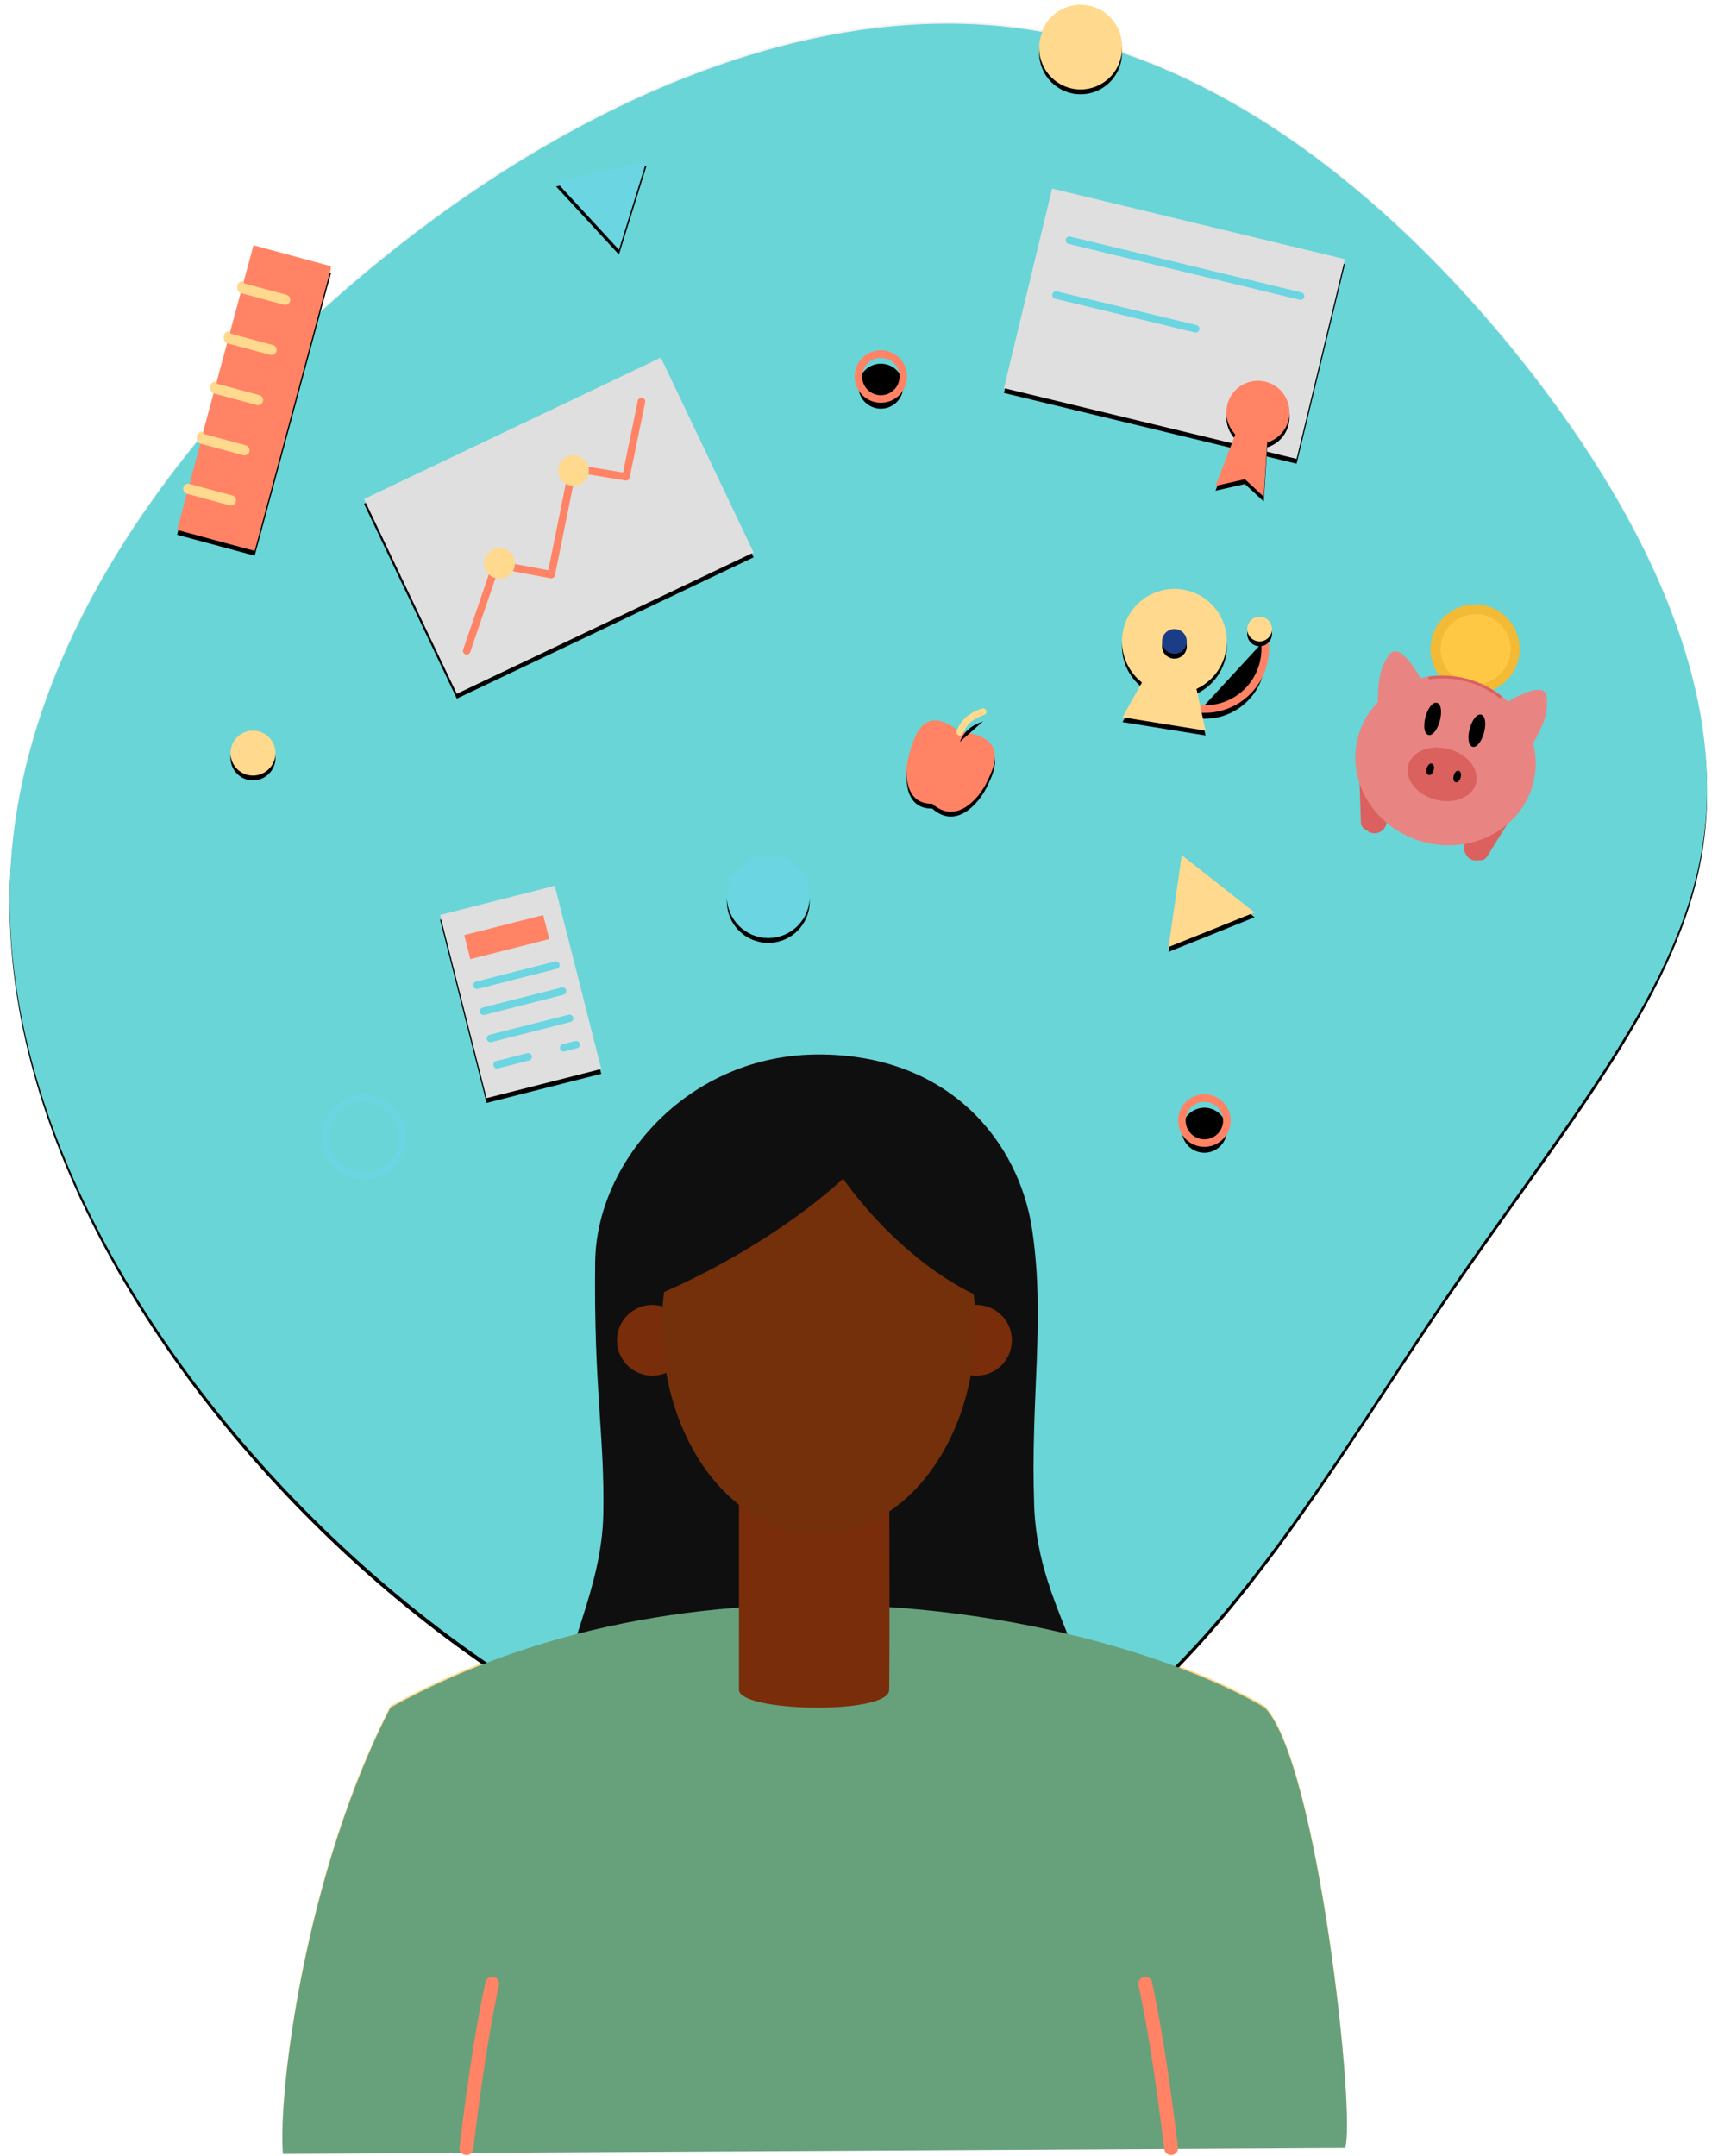 <?xml version="1.0" encoding="UTF-8"?>
<svg width="711px" height="892px" viewBox="0 0 711 892" version="1.1" xmlns="http://www.w3.org/2000/svg" xmlns:xlink="http://www.w3.org/1999/xlink">
    <title>student-colour</title>
    <defs>
        <path d="M623.07,144.82 C675.42,209.56 709.28,280.6 701.32,343.82 C693.55,407 644,462.44 591.62,539.4 C539.27,616.54 483.78,715.32 403.86,739.92 C323.76,764.53 219.24,715.14 136.92,638 C54.6,560.86 -5.52,456.34 0.4,357.55 C6.32,258.76 78.1,165.91 160.4,101.16 C242.7,36.41 335.6,-0.21 417.55,10.7 C499.5,21.61 570.53,80.07 623.07,144.82 Z" id="path-1"></path>
        <filter x="-1.0%" y="-0.7%" width="102.0%" height="101.9%" filterUnits="objectBoundingBox" id="filter-2">
            <feOffset dx="0" dy="2" in="SourceAlpha" result="shadowOffsetOuter1"></feOffset>
            <feGaussianBlur stdDeviation="2" in="shadowOffsetOuter1" result="shadowBlurOuter1"></feGaussianBlur>
            <feColorMatrix values="0 0 0 0 0   0 0 0 0 0   0 0 0 0 0  0 0 0 0.5 0" type="matrix" in="shadowBlurOuter1"></feColorMatrix>
        </filter>
        <path d="M393.07,301.62 C378.31,290.1 374.67,302.97 372.36,310.62 C370.05,318.27 370.22,331.76 381.79,331.47 C391.93,340.57 401.37,328.8 404.27,322.82 C407.17,316.84 414.29,303.86 393.07,301.62 Z" id="path-3"></path>
        <filter x="-19.1%" y="-13.2%" width="138.3%" height="137.1%" filterUnits="objectBoundingBox" id="filter-4">
            <feOffset dx="0" dy="2" in="SourceAlpha" result="shadowOffsetOuter1"></feOffset>
            <feGaussianBlur stdDeviation="2" in="shadowOffsetOuter1" result="shadowBlurOuter1"></feGaussianBlur>
            <feColorMatrix values="0 0 0 0 0   0 0 0 0 0   0 0 0 0 0  0 0 0 0.5 0" type="matrix" in="shadowBlurOuter1"></feColorMatrix>
        </filter>
        <path d="M402.83,293.41 C397.74,295.2 394.88,297.64 393.26,301.88" id="path-5"></path>
        <filter x="-92.2%" y="-80.3%" width="284.2%" height="308.2%" filterUnits="objectBoundingBox" id="filter-6">
            <feMorphology radius="1.415" operator="dilate" in="SourceAlpha" result="shadowSpreadOuter1"></feMorphology>
            <feOffset dx="0" dy="2" in="shadowSpreadOuter1" result="shadowOffsetOuter1"></feOffset>
            <feMorphology radius="1.415" operator="erode" in="SourceAlpha" result="shadowInner"></feMorphology>
            <feOffset dx="0" dy="2" in="shadowInner" result="shadowInner"></feOffset>
            <feComposite in="shadowOffsetOuter1" in2="shadowInner" operator="out" result="shadowOffsetOuter1"></feComposite>
            <feGaussianBlur stdDeviation="2" in="shadowOffsetOuter1" result="shadowBlurOuter1"></feGaussianBlur>
            <feColorMatrix values="0 0 0 0 0   0 0 0 0 0   0 0 0 0 0  0 0 0 0.5 0" type="matrix" in="shadowBlurOuter1"></feColorMatrix>
        </filter>
        <path d="M296.82,369.92 C296.815,360.458 304.478,352.781 313.94,352.77 C323.402,352.759 331.083,360.418 331.1,369.88 C331.117,379.342 323.462,387.028 314,387.05 C309.448,387.063 305.078,385.264 301.855,382.05 C298.632,378.837 296.82,374.472 296.82,369.92 Z" id="path-7"></path>
        <filter x="-20.4%" y="-14.6%" width="140.8%" height="140.8%" filterUnits="objectBoundingBox" id="filter-8">
            <feOffset dx="0" dy="2" in="SourceAlpha" result="shadowOffsetOuter1"></feOffset>
            <feGaussianBlur stdDeviation="2" in="shadowOffsetOuter1" result="shadowBlurOuter1"></feGaussianBlur>
            <feColorMatrix values="0 0 0 0 0   0 0 0 0 0   0 0 0 0 0  0 0 0 0.5 0" type="matrix" in="shadowBlurOuter1"></feColorMatrix>
        </filter>
        <polygon id="path-9" points="178.13 377.48 225.6 365.43 244.83 441.21 197.37 453.26"></polygon>
        <filter x="-10.5%" y="-5.7%" width="121.0%" height="115.9%" filterUnits="objectBoundingBox" id="filter-10">
            <feOffset dx="0" dy="2" in="SourceAlpha" result="shadowOffsetOuter1"></feOffset>
            <feGaussianBlur stdDeviation="2" in="shadowOffsetOuter1" result="shadowBlurOuter1"></feGaussianBlur>
            <feColorMatrix values="0 0 0 0 0   0 0 0 0 0   0 0 0 0 0  0 0 0 0.5 0" type="matrix" in="shadowBlurOuter1"></feColorMatrix>
        </filter>
        <polygon id="path-11" points="146.66 205.43 269.5 146.93 307.89 227.55 185.05 286"></polygon>
        <filter x="-4.3%" y="-3.6%" width="108.7%" height="110.1%" filterUnits="objectBoundingBox" id="filter-12">
            <feOffset dx="0" dy="2" in="SourceAlpha" result="shadowOffsetOuter1"></feOffset>
            <feGaussianBlur stdDeviation="2" in="shadowOffsetOuter1" result="shadowBlurOuter1"></feGaussianBlur>
            <feColorMatrix values="0 0 0 0 0   0 0 0 0 0   0 0 0 0 0  0 0 0 0.5 0" type="matrix" in="shadowBlurOuter1"></feColorMatrix>
        </filter>
        <path d="M460.34,264.34 C460.324,255.556 465.605,247.629 473.717,244.26 C481.83,240.891 491.173,242.745 497.384,248.956 C503.595,255.167 505.449,264.51 502.08,272.623 C498.711,280.735 490.784,286.016 482,286 C470.047,285.978 460.362,276.293 460.34,264.34 Z" id="path-13"></path>
        <filter x="-16.1%" y="-11.5%" width="132.3%" height="132.3%" filterUnits="objectBoundingBox" id="filter-14">
            <feOffset dx="0" dy="2" in="SourceAlpha" result="shadowOffsetOuter1"></feOffset>
            <feGaussianBlur stdDeviation="2" in="shadowOffsetOuter1" result="shadowBlurOuter1"></feGaussianBlur>
            <feColorMatrix values="0 0 0 0 0   0 0 0 0 0   0 0 0 0 0  0 0 0 0.5 0" type="matrix" in="shadowBlurOuter1"></feColorMatrix>
        </filter>
        <path d="M518.67,260.56 C519.3,262.772 519.616,265.061 519.61,267.36 C519.613,274.832 516.267,281.913 510.491,286.654 C504.715,291.396 497.119,293.299 489.79,291.84" id="path-15"></path>
        <filter x="-29.6%" y="-21.8%" width="158.3%" height="155.0%" filterUnits="objectBoundingBox" id="filter-16">
            <feMorphology radius="1.555" operator="dilate" in="SourceAlpha" result="shadowSpreadOuter1"></feMorphology>
            <feOffset dx="0" dy="2" in="shadowSpreadOuter1" result="shadowOffsetOuter1"></feOffset>
            <feMorphology radius="1.555" operator="erode" in="SourceAlpha" result="shadowInner"></feMorphology>
            <feOffset dx="0" dy="2" in="shadowInner" result="shadowInner"></feOffset>
            <feComposite in="shadowOffsetOuter1" in2="shadowInner" operator="out" result="shadowOffsetOuter1"></feComposite>
            <feGaussianBlur stdDeviation="2" in="shadowOffsetOuter1" result="shadowBlurOuter1"></feGaussianBlur>
            <feColorMatrix values="0 0 0 0 0   0 0 0 0 0   0 0 0 0 0  0 0 0 0.5 0" type="matrix" in="shadowBlurOuter1"></feColorMatrix>
        </filter>
        <polyline id="path-17" points="468.88 280.82 460.56 295.71 494.91 301.24 491.15 283.85"></polyline>
        <filter x="-20.4%" y="-24.5%" width="140.8%" height="168.6%" filterUnits="objectBoundingBox" id="filter-18">
            <feOffset dx="0" dy="2" in="SourceAlpha" result="shadowOffsetOuter1"></feOffset>
            <feGaussianBlur stdDeviation="2" in="shadowOffsetOuter1" result="shadowBlurOuter1"></feGaussianBlur>
            <feColorMatrix values="0 0 0 0 0   0 0 0 0 0   0 0 0 0 0  0 0 0 0.5 0" type="matrix" in="shadowBlurOuter1"></feColorMatrix>
        </filter>
        <path d="M476.92,264.34 C476.92,261.512 479.212,259.22 482.04,259.22 C484.868,259.22 487.16,261.512 487.16,264.34 C487.16,267.168 484.868,269.46 482.04,269.46 C479.212,269.46 476.92,267.168 476.92,264.34 Z" id="path-19"></path>
        <filter x="-68.4%" y="-48.8%" width="236.7%" height="236.7%" filterUnits="objectBoundingBox" id="filter-20">
            <feOffset dx="0" dy="2" in="SourceAlpha" result="shadowOffsetOuter1"></feOffset>
            <feGaussianBlur stdDeviation="2" in="shadowOffsetOuter1" result="shadowBlurOuter1"></feGaussianBlur>
            <feColorMatrix values="0 0 0 0 0   0 0 0 0 0   0 0 0 0 0  0 0 0 0.5 0" type="matrix" in="shadowBlurOuter1"></feColorMatrix>
        </filter>
        <path d="M512.17,259.22 C512.17,256.392 514.462,254.1 517.29,254.1 C520.118,254.1 522.41,256.392 522.41,259.22 C522.41,262.048 520.118,264.34 517.29,264.34 C514.462,264.34 512.17,262.048 512.17,259.22 Z" id="path-21"></path>
        <filter x="-68.4%" y="-48.8%" width="236.7%" height="236.7%" filterUnits="objectBoundingBox" id="filter-22">
            <feOffset dx="0" dy="2" in="SourceAlpha" result="shadowOffsetOuter1"></feOffset>
            <feGaussianBlur stdDeviation="2" in="shadowOffsetOuter1" result="shadowBlurOuter1"></feGaussianBlur>
            <feColorMatrix values="0 0 0 0 0   0 0 0 0 0   0 0 0 0 0  0 0 0 0.5 0" type="matrix" in="shadowBlurOuter1"></feColorMatrix>
        </filter>
        <polygon id="path-23" points="100.91 101.21 133 109.89 101.4 226.89 69.28 218.22"></polygon>
        <filter x="-11.0%" y="-4.0%" width="122.0%" height="111.1%" filterUnits="objectBoundingBox" id="filter-24">
            <feOffset dx="0" dy="2" in="SourceAlpha" result="shadowOffsetOuter1"></feOffset>
            <feGaussianBlur stdDeviation="2" in="shadowOffsetOuter1" result="shadowBlurOuter1"></feGaussianBlur>
            <feColorMatrix values="0 0 0 0 0   0 0 0 0 0   0 0 0 0 0  0 0 0 0.5 0" type="matrix" in="shadowBlurOuter1"></feColorMatrix>
        </filter>
        <polygon id="path-25" points="431.43 77 552.6 106.21 532.6 188.82 411.48 159.56"></polygon>
        <filter x="-5.0%" y="-4.5%" width="109.9%" height="112.5%" filterUnits="objectBoundingBox" id="filter-26">
            <feOffset dx="0" dy="2" in="SourceAlpha" result="shadowOffsetOuter1"></feOffset>
            <feGaussianBlur stdDeviation="2" in="shadowOffsetOuter1" result="shadowBlurOuter1"></feGaussianBlur>
            <feColorMatrix values="0 0 0 0 0   0 0 0 0 0   0 0 0 0 0  0 0 0 0.5 0" type="matrix" in="shadowBlurOuter1"></feColorMatrix>
        </filter>
        <path d="M503.9,166.52 C505.14,161.385 509.35,157.503 514.569,156.683 C519.787,155.863 524.985,158.268 527.74,162.775 C530.494,167.283 530.262,173.005 527.151,177.275 C524.041,181.544 518.665,183.52 513.53,182.28 C506.519,180.587 502.207,173.531 503.9,166.52 L503.9,166.52 Z" id="path-27"></path>
        <filter x="-26.8%" y="-19.1%" width="153.6%" height="153.6%" filterUnits="objectBoundingBox" id="filter-28">
            <feOffset dx="0" dy="2" in="SourceAlpha" result="shadowOffsetOuter1"></feOffset>
            <feGaussianBlur stdDeviation="2" in="shadowOffsetOuter1" result="shadowBlurOuter1"></feGaussianBlur>
            <feColorMatrix values="0 0 0 0 0   0 0 0 0 0   0 0 0 0 0  0 0 0 0.5 0" type="matrix" in="shadowBlurOuter1"></feColorMatrix>
        </filter>
        <polyline id="path-29" points="507.76 177.28 499.05 200 511.21 197.24 519.02 204.49 520.59 179.74"></polyline>
        <filter x="-32.5%" y="-18.4%" width="165.0%" height="151.5%" filterUnits="objectBoundingBox" id="filter-30">
            <feOffset dx="0" dy="2" in="SourceAlpha" result="shadowOffsetOuter1"></feOffset>
            <feGaussianBlur stdDeviation="2" in="shadowOffsetOuter1" result="shadowBlurOuter1"></feGaussianBlur>
            <feColorMatrix values="0 0 0 0 0   0 0 0 0 0   0 0 0 0 0  0 0 0 0.5 0" type="matrix" in="shadowBlurOuter1"></feColorMatrix>
        </filter>
        <polygon id="path-31" points="239.14 88.22 226.14 74.14 244.84 69.91 263.55 65.68 257.85 84 252.16 102.32"></polygon>
        <filter x="-18.7%" y="-13.6%" width="137.4%" height="138.2%" filterUnits="objectBoundingBox" id="filter-32">
            <feOffset dx="0" dy="2" in="SourceAlpha" result="shadowOffsetOuter1"></feOffset>
            <feGaussianBlur stdDeviation="2" in="shadowOffsetOuter1" result="shadowBlurOuter1"></feGaussianBlur>
            <feColorMatrix values="0 0 0 0 0   0 0 0 0 0   0 0 0 0 0  0 0 0 0.5 0" type="matrix" in="shadowBlurOuter1"></feColorMatrix>
        </filter>
        <polygon id="path-33" points="497.43 383.62 479.62 390.75 482.35 371.75 485.08 352.75 500.15 364.6 515.23 376.45"></polygon>
        <filter x="-19.7%" y="-13.2%" width="139.3%" height="136.8%" filterUnits="objectBoundingBox" id="filter-34">
            <feOffset dx="0" dy="2" in="SourceAlpha" result="shadowOffsetOuter1"></feOffset>
            <feGaussianBlur stdDeviation="2" in="shadowOffsetOuter1" result="shadowBlurOuter1"></feGaussianBlur>
            <feColorMatrix values="0 0 0 0 0   0 0 0 0 0   0 0 0 0 0  0 0 0 0.5 0" type="matrix" in="shadowBlurOuter1"></feColorMatrix>
        </filter>
        <path d="M351.24,154.76 C351.24,149.624 355.404,145.46 360.54,145.46 C365.676,145.46 369.84,149.624 369.84,154.76 C369.84,159.896 365.676,164.06 360.54,164.06 C355.404,164.06 351.24,159.896 351.24,154.76 Z" id="path-35"></path>
        <filter x="-46.0%" y="-35.2%" width="192.0%" height="192.0%" filterUnits="objectBoundingBox" id="filter-36">
            <feMorphology radius="1.555" operator="dilate" in="SourceAlpha" result="shadowSpreadOuter1"></feMorphology>
            <feOffset dx="0" dy="2" in="shadowSpreadOuter1" result="shadowOffsetOuter1"></feOffset>
            <feMorphology radius="1.555" operator="erode" in="SourceAlpha" result="shadowInner"></feMorphology>
            <feOffset dx="0" dy="2" in="shadowInner" result="shadowInner"></feOffset>
            <feComposite in="shadowOffsetOuter1" in2="shadowInner" operator="out" result="shadowOffsetOuter1"></feComposite>
            <feGaussianBlur stdDeviation="2" in="shadowOffsetOuter1" result="shadowBlurOuter1"></feGaussianBlur>
            <feColorMatrix values="0 0 0 0 0   0 0 0 0 0   0 0 0 0 0  0 0 0 0.5 0" type="matrix" in="shadowBlurOuter1"></feColorMatrix>
        </filter>
        <path d="M91.4,310.54 C91.4,306.779 93.666,303.387 97.141,301.948 C100.616,300.508 104.616,301.304 107.276,303.964 C109.936,306.624 110.732,310.624 109.292,314.099 C107.853,317.574 104.461,319.84 100.7,319.84 C95.564,319.84 91.4,315.676 91.4,310.54 Z" id="path-37"></path>
        <filter x="-37.6%" y="-26.9%" width="175.3%" height="175.3%" filterUnits="objectBoundingBox" id="filter-38">
            <feOffset dx="0" dy="2" in="SourceAlpha" result="shadowOffsetOuter1"></feOffset>
            <feGaussianBlur stdDeviation="2" in="shadowOffsetOuter1" result="shadowBlurOuter1"></feGaussianBlur>
            <feColorMatrix values="0 0 0 0 0   0 0 0 0 0   0 0 0 0 0  0 0 0 0.5 0" type="matrix" in="shadowBlurOuter1"></feColorMatrix>
        </filter>
        <path d="M426.07,18.88 C426.062,11.945 430.234,5.688 436.639,3.029 C443.045,0.371 450.421,1.834 455.326,6.737 C460.232,11.639 461.699,19.015 459.044,25.421 C456.389,31.828 450.135,36.004 443.2,36 C433.743,36 426.076,28.337 426.07,18.88 L426.07,18.88 Z" id="path-39"></path>
        <filter x="-20.4%" y="-14.6%" width="140.8%" height="140.8%" filterUnits="objectBoundingBox" id="filter-40">
            <feOffset dx="0" dy="2" in="SourceAlpha" result="shadowOffsetOuter1"></feOffset>
            <feGaussianBlur stdDeviation="2" in="shadowOffsetOuter1" result="shadowBlurOuter1"></feGaussianBlur>
            <feColorMatrix values="0 0 0 0 0   0 0 0 0 0   0 0 0 0 0  0 0 0 0.5 0" type="matrix" in="shadowBlurOuter1"></feColorMatrix>
        </filter>
        <path d="M485.13,462.56 C485.126,458.794 487.392,455.396 490.87,453.952 C494.349,452.507 498.355,453.301 501.02,455.963 C503.684,458.625 504.483,462.63 503.042,466.11 C501.602,469.591 498.206,471.86 494.44,471.86 C491.972,471.863 489.604,470.884 487.857,469.14 C486.111,467.395 485.13,465.028 485.13,462.56 Z" id="path-41"></path>
        <filter x="-45.9%" y="-35.2%" width="191.9%" height="191.9%" filterUnits="objectBoundingBox" id="filter-42">
            <feMorphology radius="1.555" operator="dilate" in="SourceAlpha" result="shadowSpreadOuter1"></feMorphology>
            <feOffset dx="0" dy="2" in="shadowSpreadOuter1" result="shadowOffsetOuter1"></feOffset>
            <feMorphology radius="1.555" operator="erode" in="SourceAlpha" result="shadowInner"></feMorphology>
            <feOffset dx="0" dy="2" in="shadowInner" result="shadowInner"></feOffset>
            <feComposite in="shadowOffsetOuter1" in2="shadowInner" operator="out" result="shadowOffsetOuter1"></feComposite>
            <feGaussianBlur stdDeviation="2" in="shadowOffsetOuter1" result="shadowBlurOuter1"></feGaussianBlur>
            <feColorMatrix values="0 0 0 0 0   0 0 0 0 0   0 0 0 0 0  0 0 0 0.5 0" type="matrix" in="shadowBlurOuter1"></feColorMatrix>
        </filter>
        <filter x="-16.0%" y="-11.6%" width="132.0%" height="123.2%" filterUnits="objectBoundingBox" id="filter-43">
            <feOffset dx="0" dy="2" in="SourceAlpha" result="shadowOffsetOuter1"></feOffset>
            <feGaussianBlur stdDeviation="2" in="shadowOffsetOuter1" result="shadowBlurOuter1"></feGaussianBlur>
            <feColorMatrix values="0 0 0 0 0   0 0 0 0 0   0 0 0 0 0  0 0 0 0.5 0" type="matrix" in="shadowBlurOuter1" result="shadowMatrixOuter1"></feColorMatrix>
            <feMerge>
                <feMergeNode in="shadowMatrixOuter1"></feMergeNode>
                <feMergeNode in="SourceGraphic"></feMergeNode>
            </feMerge>
        </filter>
    </defs>
    <g id="Page-1" stroke="none" stroke-width="1" fill="none" fill-rule="evenodd">
        <g id="student-colour" transform="translate(4, 1)">
            <path d="M623.07,144.07 C675.42,208.82 709.28,279.85 701.32,343.12 C693.55,406.2 644,461.7 591.62,538.65 C539.27,615.79 483.78,714.58 403.86,739.18 C323.76,763.78 219.24,714.39 136.92,637.25 C54.6,560.11 -5.52,455.59 0.4,356.81 C6.32,258.03 78.1,165.16 160.4,100.42 C242.7,35.68 335.6,-1 417.55,10 C499.5,21 570.53,79.33 623.07,144.07 Z" id="Path" fill="#F2F2F2" fill-rule="nonzero"></path>
            <path d="M334.81,434.46 C388.81,434.46 417.81,470.54 423.2,507.18 C428.68,544.66 422.43,575.69 423.99,621 C425.05,651.51 438.48,671.89 447.09,699.09 C455.7,726.29 225.91,733.15 227.28,707.71 C228.65,682.27 245.09,656.21 245.68,624.52 C246.28,592.21 241.68,572.82 242.31,520.26 C242.78,478.77 280.79,434.46 334.81,434.46 Z" id="Path" fill="#000000" fill-rule="nonzero"></path>
            <path d="M113.09,889.29 C111.02,863.75 122.41,772.67 157.62,704.66 C289.13,631.83 454.13,666.52 519.37,704.66 C541.46,727.1 557.43,876.18 552.6,886.88" id="Path" fill="#FFD98E"></path>
            <path d="M189,886.88 C191.07,870.31 194.35,843.61 199.7,818.88" id="Path" stroke="#FF8364" stroke-width="5.73" stroke-linecap="round" stroke-linejoin="round"></path>
            <path d="M480.67,886.88 C478.6,870.31 475.32,843.61 469.97,818.88" id="Path" stroke="#FF8364" stroke-width="5.73" stroke-linecap="round" stroke-linejoin="round"></path>
            <path d="M251.34,552.72 C251.334,544.643 257.876,538.089 265.953,538.08 C274.031,538.071 280.587,544.609 280.6,552.687 C280.613,560.764 274.077,567.323 266,567.34 C262.116,567.348 258.389,565.811 255.639,563.069 C252.889,560.327 251.343,556.604 251.34,552.72 L251.34,552.72 Z" id="Path" fill="#D18C65"></path>
            <path d="M385.5,552.72 C385.496,546.802 389.058,541.464 394.524,539.197 C399.991,536.929 406.285,538.178 410.471,542.361 C414.658,546.545 415.911,552.838 413.647,558.306 C411.383,563.774 406.048,567.34 400.13,567.34 C392.054,567.34 385.506,560.796 385.5,552.72 Z" id="Path" fill="#D18C65"></path>
            <path d="M393.07,300.87 C378.31,289.36 374.67,302.22 372.36,309.87 C370.05,317.52 370.22,331.01 381.79,330.72 C391.93,339.81 401.37,328.04 404.27,322.06 C407.17,316.08 414.29,303.11 393.07,300.87 Z" id="Path" fill="#FF8364"></path>
            <path d="M402.83,292.67 C397.74,294.46 394.88,296.9 393.26,301.14" id="Path" stroke="#FFD98E" stroke-width="2.83" stroke-linecap="round" stroke-linejoin="round"></path>
            <path d="M296.82,369.18 C296.815,359.718 304.478,352.041 313.94,352.03 C323.402,352.019 331.083,359.678 331.1,369.14 C331.117,378.602 323.462,386.288 314,386.31 C309.449,386.321 305.081,384.521 301.858,381.308 C298.635,378.094 296.823,373.731 296.82,369.18 L296.82,369.18 Z" id="Path" fill="#6BD5E1"></path>
            <polygon id="Path" fill="#DFDFDF" points="178.13 376.74 225.6 364.69 244.83 440.47 197.37 452.47"></polygon>
            <polygon id="Path" fill="#FF8364" points="188.13 385.09 220.79 376.8 223.31 386.73 190.65 395"></polygon>
            <line x1="193.39" y1="405.8" x2="226.05" y2="397.51" id="Path" stroke="#6BD5E1" stroke-width="3.11" stroke-linecap="round" stroke-linejoin="round"></line>
            <line x1="196.13" y1="416.58" x2="228.8" y2="408.29" id="Path" stroke="#6BD5E1" stroke-width="3.11" stroke-linecap="round" stroke-linejoin="round"></line>
            <line x1="199" y1="427.83" x2="231.69" y2="419.53" id="Path" stroke="#6BD5E1" stroke-width="3.11" stroke-linecap="round" stroke-linejoin="round"></line>
            <line x1="201.74" y1="438.7" x2="214.56" y2="435.44" id="Path" stroke="#6BD5E1" stroke-width="3.11" stroke-linecap="round" stroke-linejoin="round"></line>
            <line x1="229.29" y1="431.7" x2="234.43" y2="430.4" id="Path" stroke="#6BD5E1" stroke-width="3.11" stroke-linecap="round" stroke-linejoin="round"></line>
            <polygon id="Path" fill="#DFDFDF" points="146.66 204.68 269.5 146.19 307.89 226.8 185.05 285.3"></polygon>
            <polyline id="Path" stroke="#FF8364" stroke-width="3.11" stroke-linecap="round" stroke-linejoin="round" points="189.14 267.47 201.36 231.7 224.13 236 233.07 191.89 255.07 195.55 261.47 164.43"></polyline>
            <path d="M197.05,234 C195.554,230.843 196.898,227.071 200.053,225.572 C203.208,224.072 206.981,225.412 208.484,228.565 C209.987,231.719 208.652,235.493 205.5,237 C203.982,237.726 202.238,237.817 200.652,237.254 C199.067,236.691 197.771,235.52 197.05,234 L197.05,234 Z" id="Path" fill="#FFD98E"></path>
            <path d="M227.65,195.62 C226.145,192.458 227.489,188.676 230.65,187.171 C233.812,185.666 237.594,187.009 239.099,190.171 C240.604,193.332 239.261,197.115 236.1,198.62 C234.582,199.346 232.838,199.437 231.252,198.874 C229.667,198.311 228.371,197.14 227.65,195.62 L227.65,195.62 Z" id="Path" fill="#FFD98E"></path>
            <path d="M460.34,263.6 C460.34,254.82 465.631,246.904 473.745,243.548 C481.859,240.192 491.195,242.056 497.398,248.27 C503.601,254.484 505.448,263.825 502.077,271.932 C498.705,280.039 490.78,285.316 482,285.3 C470.029,285.283 460.334,275.571 460.34,263.6 L460.34,263.6 Z" id="Path" fill="#FFD98E"></path>
            <path d="M518.67,259.81 C520.783,267.332 519.257,275.409 514.547,281.642 C509.837,287.876 502.483,291.549 494.67,291.57 C493.035,291.572 491.404,291.415 489.8,291.1" id="Path" stroke="#FF8364" stroke-width="3.11" stroke-linecap="round" stroke-linejoin="round"></path>
            <polyline id="Path" fill="#FFD98E" points="468.88 280.08 460.56 295 494.91 300.52 491.15 283.14"></polyline>
            <path d="M476.92,263.6 C476.92,260.772 479.212,258.48 482.04,258.48 C484.868,258.48 487.16,260.772 487.16,263.6 C487.16,266.428 484.868,268.72 482.04,268.72 C479.212,268.72 476.92,266.428 476.92,263.6 Z" id="Path" fill="#1B3C87"></path>
            <path d="M512.17,258.48 C512.17,255.652 514.462,253.36 517.29,253.36 C520.118,253.36 522.41,255.652 522.41,258.48 C522.41,261.308 520.118,263.6 517.29,263.6 C514.465,263.594 512.176,261.305 512.17,258.48 Z" id="Path" fill="#FFD98E"></path>
            <polygon id="Path" fill="#FF8364" points="100.91 100.47 133 109.14 101.4 226.14 69.31 217.5"></polygon>
            <line x1="79.51" y1="179.73" x2="97.18" y2="184.51" id="Path" stroke="#FFD98E" stroke-width="4.23" stroke-linecap="round" stroke-linejoin="round"></line>
            <line x1="73.9" y1="200.49" x2="91.58" y2="205.26" id="Path" stroke="#FFD98E" stroke-width="4.23" stroke-linecap="round" stroke-linejoin="round"></line>
            <line x1="85.11" y1="159" x2="102.79" y2="163.78" id="Path" stroke="#FFD98E" stroke-width="4.23" stroke-linecap="round" stroke-linejoin="round"></line>
            <line x1="90.72" y1="138.23" x2="108.39" y2="143" id="Path" stroke="#FFD98E" stroke-width="4.23" stroke-linecap="round" stroke-linejoin="round"></line>
            <line x1="96.32" y1="117.48" x2="114" y2="122.25" id="Path" stroke="#FFD98E" stroke-width="4.23" stroke-linecap="round" stroke-linejoin="round"></line>
            <polygon id="Path" fill="#DFDFDF" points="431.43 76.21 552.6 105.46 532.6 188.08 411.48 158.82"></polygon>
            <path d="M503.9,165.78 C505.14,160.645 509.35,156.763 514.569,155.943 C519.787,155.123 524.985,157.528 527.74,162.035 C530.494,166.543 530.262,172.265 527.151,176.535 C524.041,180.804 518.665,182.78 513.53,181.54 C506.519,179.847 502.207,172.791 503.9,165.78 L503.9,165.78 Z" id="Path" fill="#FF8364"></path>
            <polyline id="Path" fill="#FF8364" points="507.76 176.53 499.05 199.24 511.21 196.49 519.02 203.74 520.59 179"></polyline>
            <line x1="438.59" y1="97.64" x2="534.25" y2="120.74" id="Path" stroke="#6BD5E1" stroke-width="3.11" stroke-linecap="round" stroke-linejoin="round"></line>
            <line x1="433.05" y1="120.31" x2="490.82" y2="134.26" id="Path" stroke="#6BD5E1" stroke-width="3.11" stroke-linecap="round" stroke-linejoin="round"></line>
            <polygon id="Path" fill="#6BD5E1" points="239.14 87.48 226.14 73.39 244.84 69.16 263.55 64.93 257.86 83.25 252.17 101.56"></polygon>
            <polygon id="Path" fill="#FFD98E" points="497.43 382.88 479.62 390 482.35 371 485.08 352 500.15 363.85 515.23 375.71"></polygon>
            <path d="M351.24,154 C351.24,148.864 355.404,144.7 360.54,144.7 C365.676,144.7 369.84,148.864 369.84,154 C369.84,159.136 365.676,163.3 360.54,163.3 C355.404,163.3 351.24,159.136 351.24,154 Z" id="Path" stroke="#FF8364" stroke-width="3.11" stroke-linecap="round" stroke-linejoin="round"></path>
            <path d="M91.4,309.8 C91.4,306.039 93.666,302.647 97.141,301.208 C100.616,299.768 104.616,300.564 107.276,303.224 C109.936,305.884 110.732,309.884 109.292,313.359 C107.853,316.834 104.461,319.1 100.7,319.1 C95.564,319.1 91.4,314.936 91.4,309.8 Z" id="Path" fill="#FFD98E"></path>
            <path d="M301.81,607.75 L364,607.75 C364,607.75 364.29,672 364,697.28 C364,707.71 301.83,706.52 301.83,697.28 L301.81,607.75 Z" id="Path" fill="#D18C65"></path>
            <path d="M270,546.32 C270,498.6 299,459.91 334.83,459.91 C370.66,459.91 399.67,498.6 399.67,546.32 C399.67,594.04 370.67,632.74 334.83,632.74 C298.99,632.74 270,594.05 270,546.32 Z" id="Path" fill="#E49D75"></path>
            <path d="M369.84,453.72 C353.37,491.99 285.13,529.35 256.39,538.09 C251.85,515.24 281.26,417.91 369.84,453.72 Z" id="Path" fill="#000000" fill-rule="nonzero"></path>
            <path d="M333.37,452.54 C320.9,457.29 361.44,522.13 410.02,538.09 C429.85,509.86 384.13,451.19 333.37,452.54 Z" id="Path" fill="#000000" fill-rule="nonzero"></path>
            <path d="M426.07,18.13 C426.066,11.196 430.24,4.942 436.646,2.287 C443.052,-0.369 450.427,1.097 455.33,6 C460.233,10.903 461.699,18.278 459.043,24.684 C456.388,31.09 450.134,35.264 443.2,35.26 C433.739,35.26 426.07,27.591 426.07,18.13 L426.07,18.13 Z" id="Path" fill="#FFD98E"></path>
            <path d="M130.62,468.56 C130.62,459.723 137.783,452.56 146.62,452.56 C155.457,452.56 162.62,459.723 162.62,468.56 C162.62,477.397 155.457,484.56 146.62,484.56 C137.783,484.56 130.62,477.397 130.62,468.56 Z" id="Path" stroke="#6BD5E1" stroke-width="3.11" stroke-linecap="round" stroke-linejoin="round"></path>
            <path d="M485.13,461.82 C485.126,458.054 487.392,454.656 490.87,453.212 C494.349,451.767 498.355,452.561 501.02,455.223 C503.684,457.885 504.483,461.89 503.042,465.37 C501.602,468.851 498.206,471.12 494.44,471.12 C491.972,471.123 489.604,470.144 487.857,468.4 C486.111,466.655 485.13,464.288 485.13,461.82 Z" id="Path" stroke="#FF8364" stroke-width="3.11" stroke-linecap="round" stroke-linejoin="round"></path>
            <g id="Path" fill-rule="nonzero">
                <use fill="black" fill-opacity="1" filter="url(#filter-2)" xlink:href="#path-1"></use>
                <use fill="#69D5D7" xlink:href="#path-1"></use>
            </g>
            <path d="M334.81,435.2 C388.81,435.2 417.81,471.29 423.2,507.93 C428.68,545.4 422.43,576.43 423.99,621.74 C425.05,652.26 438.48,672.63 447.09,699.84 C455.7,727.05 225.91,733.9 227.28,708.45 C228.65,683 245.09,656.95 245.68,625.26 C246.28,592.96 241.68,573.56 242.31,521.01 C242.78,479.51 280.79,435.2 334.81,435.2 Z" id="Path" fill="#0F0F0F" fill-rule="nonzero"></path>
            <path d="M113.09,890 C111.02,864.46 122.41,773.38 157.62,705.38 C289.13,632.55 454.13,667.23 519.37,705.38 C541.46,727.82 557.43,876.89 552.6,887.59" id="Path" fill="#67A17B"></path>
            <path d="M189,887.62 C191.07,871.05 194.35,844.35 199.7,819.62" id="Path" stroke="#FF8364" stroke-width="5.73" stroke-linecap="round" stroke-linejoin="round"></path>
            <path d="M480.67,887.62 C478.6,871.05 475.32,844.35 469.97,819.62" id="Path" stroke="#FF8364" stroke-width="5.73" stroke-linecap="round" stroke-linejoin="round"></path>
            <path d="M251.34,553.46 C251.334,545.383 257.876,538.829 265.953,538.82 C274.031,538.811 280.587,545.349 280.6,553.427 C280.613,561.504 274.077,568.063 266,568.08 C262.116,568.088 258.389,566.551 255.639,563.809 C252.889,561.067 251.343,557.344 251.34,553.46 L251.34,553.46 Z" id="Path" fill="#792D0A"></path>
            <path d="M385.5,553.46 C385.496,547.542 389.058,542.204 394.524,539.937 C399.991,537.669 406.285,538.918 410.471,543.101 C414.658,547.285 415.911,553.578 413.647,559.046 C411.383,564.514 406.048,568.08 400.13,568.08 C392.054,568.08 385.506,561.536 385.5,553.46 L385.5,553.46 Z" id="Path" fill="#792D0A"></path>
            <g id="Path">
                <use fill="black" fill-opacity="1" filter="url(#filter-4)" xlink:href="#path-3"></use>
                <use fill="#FF8364" fill-rule="evenodd" xlink:href="#path-3"></use>
            </g>
            <g id="Path" stroke-linecap="round" stroke-linejoin="round">
                <use fill="black" fill-opacity="1" filter="url(#filter-6)" xlink:href="#path-5"></use>
                <use stroke="#FFD98E" stroke-width="2.83" xlink:href="#path-5"></use>
            </g>
            <g id="Path">
                <use fill="black" fill-opacity="1" filter="url(#filter-8)" xlink:href="#path-7"></use>
                <use fill="#6BD5E1" fill-rule="evenodd" xlink:href="#path-7"></use>
            </g>
            <g id="Path">
                <use fill="black" fill-opacity="1" filter="url(#filter-10)" xlink:href="#path-9"></use>
                <use fill="#DFDFDF" fill-rule="evenodd" xlink:href="#path-9"></use>
            </g>
            <polygon id="Path" fill="#FF8364" points="188.13 385.83 220.79 377.54 223.31 387.47 190.65 395.76"></polygon>
            <line x1="193.39" y1="406.55" x2="226.05" y2="398.25" id="Path" stroke="#6BD5E1" stroke-width="3.11" stroke-linecap="round" stroke-linejoin="round"></line>
            <line x1="196.13" y1="417.33" x2="228.8" y2="409" id="Path" stroke="#6BD5E1" stroke-width="3.11" stroke-linecap="round" stroke-linejoin="round"></line>
            <line x1="199" y1="428.57" x2="231.69" y2="420.27" id="Path" stroke="#6BD5E1" stroke-width="3.11" stroke-linecap="round" stroke-linejoin="round"></line>
            <line x1="201.74" y1="439.44" x2="214.56" y2="436.19" id="Path" stroke="#6BD5E1" stroke-width="3.11" stroke-linecap="round" stroke-linejoin="round"></line>
            <line x1="229.29" y1="432.44" x2="234.43" y2="431.14" id="Path" stroke="#6BD5E1" stroke-width="3.11" stroke-linecap="round" stroke-linejoin="round"></line>
            <g id="Path">
                <use fill="black" fill-opacity="1" filter="url(#filter-12)" xlink:href="#path-11"></use>
                <use fill="#DFDFDF" fill-rule="evenodd" xlink:href="#path-11"></use>
            </g>
            <polyline id="Path" stroke="#FF8364" stroke-width="3.11" stroke-linecap="round" stroke-linejoin="round" points="189.14 268.21 201.36 232.45 224.13 236.69 233.07 192.58 255.07 196.24 261.47 165.13"></polyline>
            <path d="M197.05,234.79 C195.545,231.628 196.889,227.846 200.05,226.341 C203.212,224.836 206.994,226.179 208.499,229.341 C210.004,232.502 208.661,236.285 205.5,237.79 C202.338,239.289 198.559,237.948 197.05,234.79 L197.05,234.79 Z" id="Path" fill="#FFD98E"></path>
            <path d="M227.65,196.36 C226.145,193.198 227.489,189.416 230.65,187.911 C233.812,186.406 237.594,187.749 239.099,190.911 C240.604,194.072 239.261,197.855 236.1,199.36 C234.582,200.086 232.838,200.177 231.252,199.614 C229.667,199.051 228.371,197.88 227.65,196.36 L227.65,196.36 Z" id="Path" fill="#FFD98E"></path>
            <g id="Path">
                <use fill="black" fill-opacity="1" filter="url(#filter-14)" xlink:href="#path-13"></use>
                <use fill="#FFD98E" fill-rule="evenodd" xlink:href="#path-13"></use>
            </g>
            <g id="Path" stroke-linecap="round" stroke-linejoin="round">
                <use fill="black" fill-opacity="1" filter="url(#filter-16)" xlink:href="#path-15"></use>
                <use stroke="#FF8364" stroke-width="3.11" xlink:href="#path-15"></use>
            </g>
            <g id="Path">
                <use fill="black" fill-opacity="1" filter="url(#filter-18)" xlink:href="#path-17"></use>
                <use fill="#FFD98E" fill-rule="evenodd" xlink:href="#path-17"></use>
            </g>
            <g id="Path">
                <use fill="black" fill-opacity="1" filter="url(#filter-20)" xlink:href="#path-19"></use>
                <use fill="#1B3C87" fill-rule="evenodd" xlink:href="#path-19"></use>
            </g>
            <g id="Path">
                <use fill="black" fill-opacity="1" filter="url(#filter-22)" xlink:href="#path-21"></use>
                <use fill="#FFD98E" fill-rule="evenodd" xlink:href="#path-21"></use>
            </g>
            <g id="Path">
                <use fill="black" fill-opacity="1" filter="url(#filter-24)" xlink:href="#path-23"></use>
                <use fill="#FF8364" fill-rule="evenodd" xlink:href="#path-23"></use>
            </g>
            <line x1="79.51" y1="180.48" x2="97.18" y2="185.25" id="Path" stroke="#FFD98E" stroke-width="4.23" stroke-linecap="round" stroke-linejoin="round"></line>
            <line x1="73.9" y1="201.23" x2="91.58" y2="206" id="Path" stroke="#FFD98E" stroke-width="4.23" stroke-linecap="round" stroke-linejoin="round"></line>
            <line x1="85.11" y1="159.73" x2="102.79" y2="164.5" id="Path" stroke="#FFD98E" stroke-width="4.23" stroke-linecap="round" stroke-linejoin="round"></line>
            <line x1="90.72" y1="139" x2="108.39" y2="143.77" id="Path" stroke="#FFD98E" stroke-width="4.23" stroke-linecap="round" stroke-linejoin="round"></line>
            <line x1="96.32" y1="118.22" x2="114" y2="123" id="Path" stroke="#FFD98E" stroke-width="4.23" stroke-linecap="round" stroke-linejoin="round"></line>
            <g id="Path">
                <use fill="black" fill-opacity="1" filter="url(#filter-26)" xlink:href="#path-25"></use>
                <use fill="#DFDFDF" fill-rule="evenodd" xlink:href="#path-25"></use>
            </g>
            <g id="Path">
                <use fill="black" fill-opacity="1" filter="url(#filter-28)" xlink:href="#path-27"></use>
                <use fill="#FF8364" fill-rule="evenodd" xlink:href="#path-27"></use>
            </g>
            <g id="Path">
                <use fill="black" fill-opacity="1" filter="url(#filter-30)" xlink:href="#path-29"></use>
                <use fill="#FF8364" fill-rule="evenodd" xlink:href="#path-29"></use>
            </g>
            <line x1="438.59" y1="98.39" x2="534.25" y2="121.49" id="Path" stroke="#6BD5E1" stroke-width="3.11" stroke-linecap="round" stroke-linejoin="round"></line>
            <line x1="433.05" y1="121.06" x2="490.82" y2="135" id="Path" stroke="#6BD5E1" stroke-width="3.11" stroke-linecap="round" stroke-linejoin="round"></line>
            <g id="Path">
                <use fill="black" fill-opacity="1" filter="url(#filter-32)" xlink:href="#path-31"></use>
                <use fill="#6BD5E1" fill-rule="evenodd" xlink:href="#path-31"></use>
            </g>
            <g id="Path">
                <use fill="black" fill-opacity="1" filter="url(#filter-34)" xlink:href="#path-33"></use>
                <use fill="#FFD98E" fill-rule="evenodd" xlink:href="#path-33"></use>
            </g>
            <g id="Path" stroke-linecap="round" stroke-linejoin="round">
                <use fill="black" fill-opacity="1" filter="url(#filter-36)" xlink:href="#path-35"></use>
                <use stroke="#FF8364" stroke-width="3.11" xlink:href="#path-35"></use>
            </g>
            <g id="Path">
                <use fill="black" fill-opacity="1" filter="url(#filter-38)" xlink:href="#path-37"></use>
                <use fill="#FFD98E" fill-rule="evenodd" xlink:href="#path-37"></use>
            </g>
            <path d="M301.81,608.49 L364,608.49 C364,608.49 364.29,672.74 364,698.03 C364,708.46 301.83,707.26 301.83,698.03 L301.81,608.49 Z" id="Path" fill="#792D0A"></path>
            <path d="M270,547.07 C270,499.34 299,460.66 334.83,460.66 C370.66,460.66 399.67,499.34 399.67,547.07 C399.67,594.8 370.67,633.48 334.83,633.48 C298.99,633.48 270,594.79 270,547.07 Z" id="Path" fill="#73300A"></path>
            <path d="M369.84,454.46 C353.37,492.73 285.13,530.1 256.39,538.84 C251.85,516 281.26,418.66 369.84,454.46 Z" id="Path" fill="#0F0F0F" fill-rule="nonzero"></path>
            <path d="M333.37,453.28 C320.9,458 361.44,522.87 410,538.84 C429.85,510.6 384.13,451.94 333.37,453.28 Z" id="Path" fill="#0F0F0F" fill-rule="nonzero"></path>
            <g id="Path">
                <use fill="black" fill-opacity="1" filter="url(#filter-40)" xlink:href="#path-39"></use>
                <use fill="#FFD98E" fill-rule="evenodd" xlink:href="#path-39"></use>
            </g>
            <path d="M130.62,469.3 C130.62,460.463 137.783,453.3 146.62,453.3 C155.457,453.3 162.62,460.463 162.62,469.3 C162.62,478.137 155.457,485.3 146.62,485.3 C137.783,485.3 130.62,478.137 130.62,469.3 Z" id="Path" stroke="#6BD5E1" stroke-width="3.11" stroke-linecap="round" stroke-linejoin="round"></path>
            <g id="Path" stroke-linecap="round" stroke-linejoin="round">
                <use fill="black" fill-opacity="1" filter="url(#filter-42)" xlink:href="#path-41"></use>
                <use stroke="#FF8364" stroke-width="3.11" xlink:href="#path-41"></use>
            </g>
            <g id="Group" transform="translate(561, 246)">
                <g id="Winston-Logo" filter="url(#filter-43)" transform="translate(37.5, 51.639) rotate(15) translate(-37.5, -51.639) ">
                    <rect id="Rectangle" stroke="#DB615E" fill="#DB615E" x="11.074" y="81.893" width="9.082" height="20.639" rx="4.541"></rect>
                    <rect id="Rectangle" stroke="#DB615E" fill="#DB615E" transform="translate(10.943, 91.475) rotate(-17) translate(-10.943, -91.475) " x="8.369" y="80.664" width="5.148" height="21.623" rx="2.574"></rect>
                    <rect id="Rectangle" stroke="#DB615E" fill="#DB615E" transform="translate(59.139, 92.213) scale(-1, -1) translate(-59.139, -92.213) " x="54.598" y="81.893" width="9.082" height="20.639" rx="4.541"></rect>
                    <path d="M63.811,80.664 C64.522,80.664 65.166,80.952 65.631,81.418 C66.097,81.884 66.385,82.527 66.385,83.238 L66.385,83.238 L66.385,99.713 C66.385,100.424 66.097,101.067 65.631,101.533 C65.166,101.999 64.522,102.287 63.811,102.287 C63.101,102.287 62.457,101.999 61.992,101.533 C61.526,101.067 61.238,100.424 61.238,99.713 L61.238,99.713 L61.238,83.238 C61.238,82.527 61.526,81.884 61.992,81.418 C62.457,80.952 63.101,80.664 63.811,80.664 Z" id="Rectangle" stroke="#DB615E" fill="#DB615E" transform="translate(63.811, 91.475) scale(-1, 1) rotate(-17) translate(-63.811, -91.475) "></path>
                    <circle id="Oval" stroke="#F2BA35" fill="#F2BA35" cx="37.377" cy="18.443" r="17.943"></circle>
                    <circle id="Oval" stroke="#FEC844" fill="#FEC844" cx="37.623" cy="18.443" r="14.008"></circle>
                    <ellipse id="Oval" stroke="#E88582" fill="#E88582" cx="37.5" cy="66.148" rx="37" ry="34.418"></ellipse>
                    <ellipse id="Oval" stroke="#DB615E" fill="#DB615E" cx="37.623" cy="72.049" rx="14.008" ry="10.32"></ellipse>
                    <path d="M21.786,34.564 C31.716,30.285 43.159,30.285 53.089,34.564 L53.089,34.564 L52.673,35.394 C43.008,31.226 31.867,31.226 22.202,35.394 L22.202,35.394 Z" id="Path" stroke="#DB615E" stroke-width="0.25" fill="#DB615E"></path>
                    <ellipse id="Oval" stroke="#000000" fill="#000000" cx="27.91" cy="50.902" rx="2.574" ry="6.385"></ellipse>
                    <ellipse id="Oval" stroke="#000000" fill="#000000" cx="46.844" cy="50.902" rx="2.574" ry="6.385"></ellipse>
                    <ellipse id="Oval" stroke="#000000" fill="#000000" cx="32.336" cy="71.311" rx="1" ry="1.959"></ellipse>
                    <ellipse id="Oval" stroke="#000000" fill="#000000" cx="43.893" cy="71.311" rx="1" ry="1.959"></ellipse>
                    <path d="M4.538,49.468 C2.881,42.416 1.55,36.886 4.244,29.906 C6.463,24.157 17.82,35.363 18.745,36.975 C19.111,37.612 17.673,38.003 17.036,38.37 C15.536,39.235 13.694,39.537 12.369,40.652 C9.644,42.943 7.496,45.844 5.059,48.441 L4.538,49.468 Z" id="Path" stroke="#E88582" fill="#E88582"></path>
                    <path d="M57.899,49.468 C56.242,42.416 54.91,36.886 57.605,29.906 C59.823,24.157 71.18,35.363 72.105,36.975 C72.471,37.612 71.034,38.003 70.397,38.37 C68.897,39.235 67.055,39.537 65.729,40.652 C63.004,42.943 60.856,45.844 58.42,48.441 L57.899,49.468 Z" id="Path" stroke="#E88582" fill="#E88582" transform="translate(64.115, 38.873) scale(-1, 1) translate(-64.115, -38.873) "></path>
                </g>
            </g>
        </g>
    </g>
</svg>
